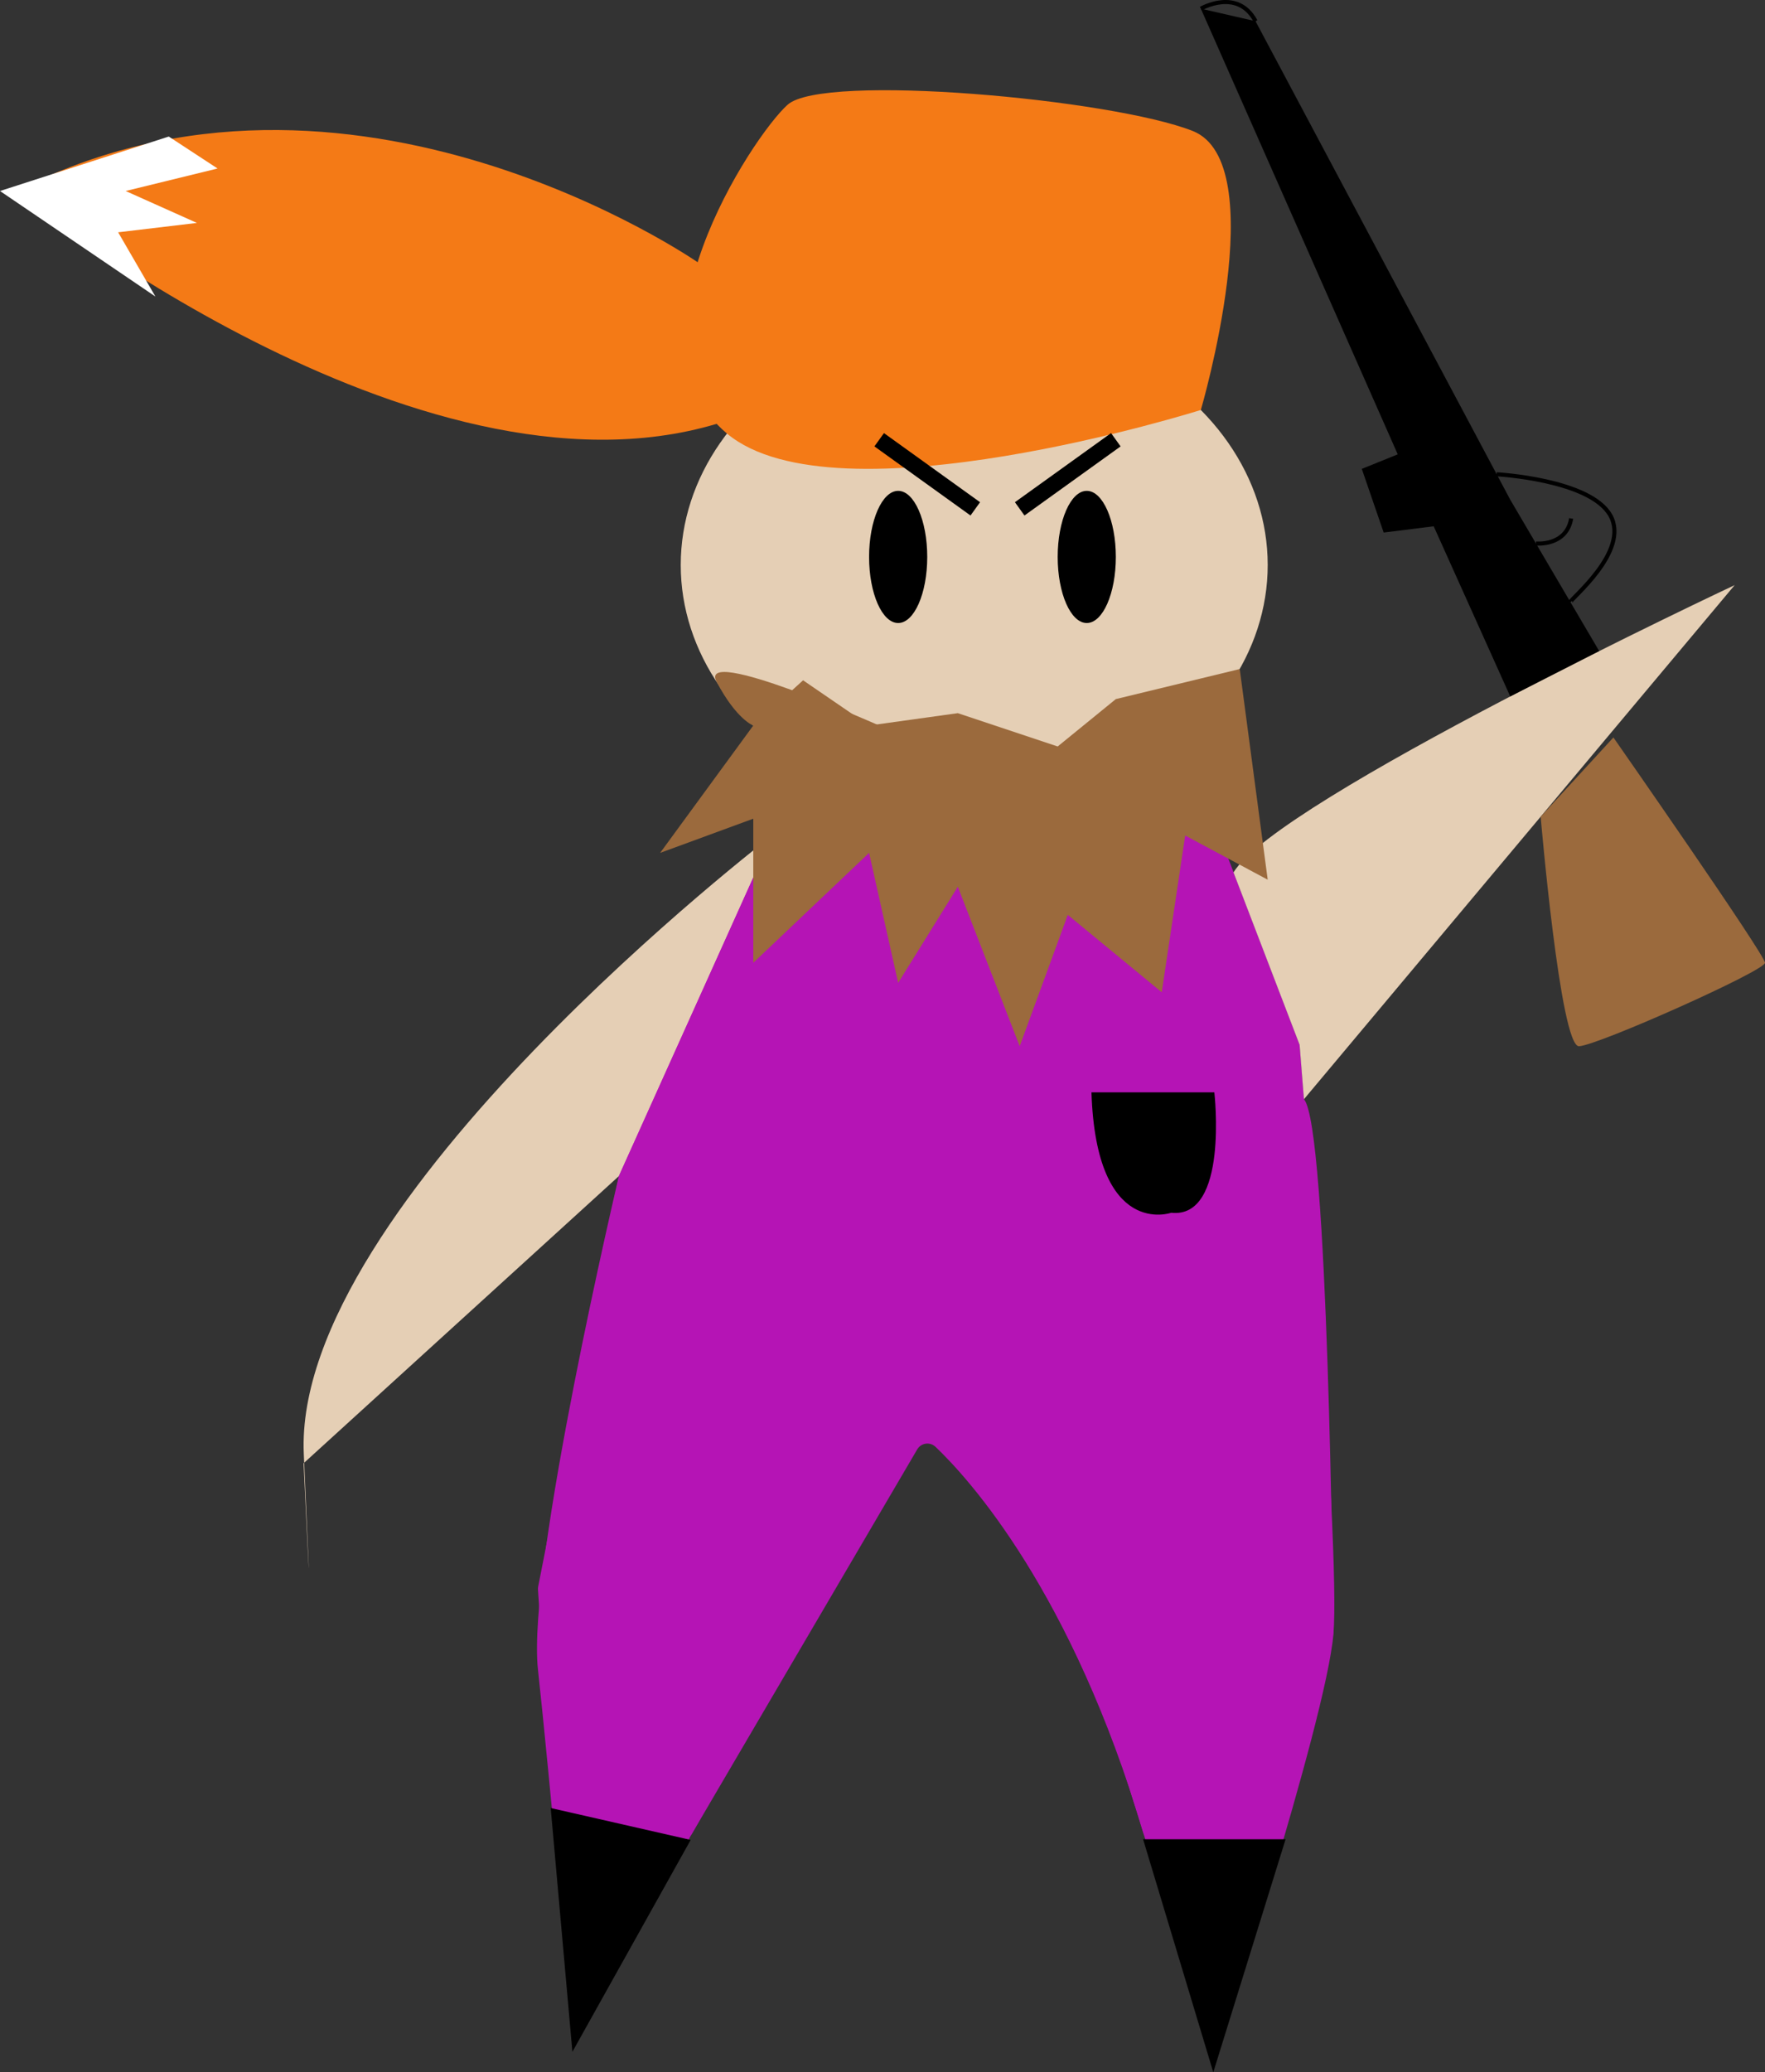 <?xml version="1.0" encoding="UTF-8"?>
<svg id="Layer_2" data-name="Layer 2" xmlns="http://www.w3.org/2000/svg" viewBox="0 0 431.62 506.45">
  <rect x="0" y="0" width="431.62" height="506.45" fill="#333333" stroke="none"/>
  <defs>
    <style>
      .cls-1 {
        fill: #9b6a3d;
      }

      .cls-1, .cls-2, .cls-3, .cls-4, .cls-5, .cls-6 {
        stroke-width: 0px;
      }

      .cls-7 {
        stroke-width: 4px;
      }

      .cls-7, .cls-8 {
        fill: none;
      }

      .cls-7, .cls-8, .cls-9 {
        stroke: #000;
        stroke-miterlimit: 10;
      }

      .cls-3 {
        fill: #fff;
      }

      .cls-4 {
        fill: #b514b5;
      }

      .cls-5 {
        fill: #e5cfb5;
      }

      .cls-6 {
        fill: #f47a16;
      }
    </style>
  </defs>
  <g id="Layer_2-2" data-name="Layer 2">
    <g>
      <path class="cls-4" d="m198.61,187.78s-46.82,75.82-47.27,99.66c0,0-22.55,95.31-19.79,120.54s8.79,91.8,8.79,91.8c0,0,81.63-147.21,85.76-148.59s22.93,11.92,33.02,35.77,37.61,117.77,37.61,117.77c0,0,27.52-83.84,29.35-105.39s-8.25-144-8.25-144l-28.81-75.12-75.29,6.29-15.09,1.26Z"/>
      <path class="cls-6" d="m170.6,64.09S85.3,4.95,4.13,46.68c0,0,97.36,78.94,171.13,56.9"/>
      <ellipse class="cls-5" cx="238.24" cy="138.08" rx="71.77" ry="59.62"/>
      <polygon class="cls-3" points="0 46.68 38 72.47 28.89 56.77 48.15 54.48 30.73 46.68 53.2 41.18 41.27 33.37 0 46.68"/>
      <path class="cls-6" d="m293.66,100.19s17.73-60.38-1.99-68.18-90.34-14.22-99.06-6.42-41.6,58-14.84,80.36,115.89-5.76,115.89-5.76Z"/>
      <path class="cls-5" d="m188.84,204.19s-117.3,89.68-114.55,151.13-.05,2.29-.05,2.29l77.09-70.17,37.51-83.26Z"/>
      <path class="cls-5" d="m301.64,213.2l16.17,42.15,1.06,13.29,105.33-125.64s-111.67,52.37-122.56,70.21Z"/>
      <path class="cls-4" d="m215.64,197.79v19.06c0,2.08-2.15,3.48-4.05,2.63l-22.04-9.87c-1.45-.65-3.15,0-3.8,1.44l-34.28,76.09c-.09.2-.16.41-.2.63l-19.66,99.97c-.05.25-.06.5-.05.75l3.52,51.88c.09,1.27.99,2.33,2.23,2.61l28.76,6.55c1.22.28,2.49-.27,3.12-1.35l55.11-93.96c.94-1.6,3.11-1.91,4.46-.64,8.19,7.79,33.38,35.41,50.84,94.34.36,1.22,1.48,2.07,2.76,2.07h29.08c1.33,0,2.48-.91,2.79-2.19l11.74-48.11c.06-.23.08-.46.08-.7-.07-7.25-1.27-123.93-7.19-130.36-5.24-5.69-14.17-42.41-16.6-52.74-.35-1.51-1.83-2.46-3.35-2.16l-20.93,4.1c-1.65.32-3.22-.83-3.41-2.5l-2.47-22c-.16-1.46-1.39-2.56-2.86-2.56h-11.07c-1.75,0-3.09,1.55-2.85,3.28l2.54,17.88c.23,1.65-.98,3.15-2.64,3.27l-18.65,1.33c-1.37.1-2.61-.78-2.98-2.1l-4.36-15.7c-.27-.98-1.04-1.74-2.02-2.01-2.24-.6-6.3-1.64-8.47-1.82h0c-1.67-.14-3.11,1.19-3.11,2.87Z"/>
      <ellipse class="cls-2" cx="265.76" cy="136.11" rx="7.11" ry="16.15"/>
      <ellipse class="cls-2" cx="219.64" cy="136.11" rx="7.11" ry="16.15"/>
      <line class="cls-7" x1="272.87" y1="107.47" x2="249.36" y2="124.36"/>
      <line class="cls-7" x1="215" y1="107.47" x2="238.5" y2="124.36"/>
      <polygon class="cls-1" points="184.21 177.31 196.39 166.26 212.53 177.31 234.23 174.29 258.65 182.43 272.87 170.85 303.17 163.51 310.01 214.99 289.83 204.19 284.1 242.5 261.12 223.59 249.36 255.69 234.23 216.71 219.64 240.21 212.53 208.44 184.21 235.3 184.21 200.08 161.43 208.44 184.21 177.31"/>
      <path class="cls-1" d="m184.21,177.31s-4.05-1.41-8.95-10.64,39.74,10.64,39.74,10.64"/>
      <path class="cls-1" d="m376.76,199.59s4.8,56.29,9.38,56.1,45.48-18.43,45.48-20.39-37.07-55.07-37.07-55.07l-17.79,19.36Z"/>
      <polygon class="cls-2" points="369.32 170.2 350.6 128.62 338.37 130.15 333.02 114.59 341.81 111.04 297.58 10.99 293.66 2.12 307.03 5.18 366.01 115.91 369.32 122.12 391.07 159.11 369.32 170.2"/>
      <path class="cls-8" d="m366.01,115.91s22.81,1.24,27.78,10.03-10.06,20.68-9.75,21.2"/>
      <path class="cls-8" d="m375.6,132.82s7.44.77,8.62-6.11"/>
      <path class="cls-8" d="m293.66,2.12s8.97-5.22,13.38,3.06"/>
      <polygon class="cls-9" points="280.21 450 313.7 450 296.71 504.74 280.21 450"/>
      <polygon class="cls-9" points="135.23 442.5 168.14 450 140.33 499.78 135.23 442.5"/>
      <path class="cls-2" d="m266.9,266.96h30.06s3.58,30.96-10.56,29.43c0,0-18.34,6.5-19.49-29.43Z"/>
    </g>
  </g>
</svg>